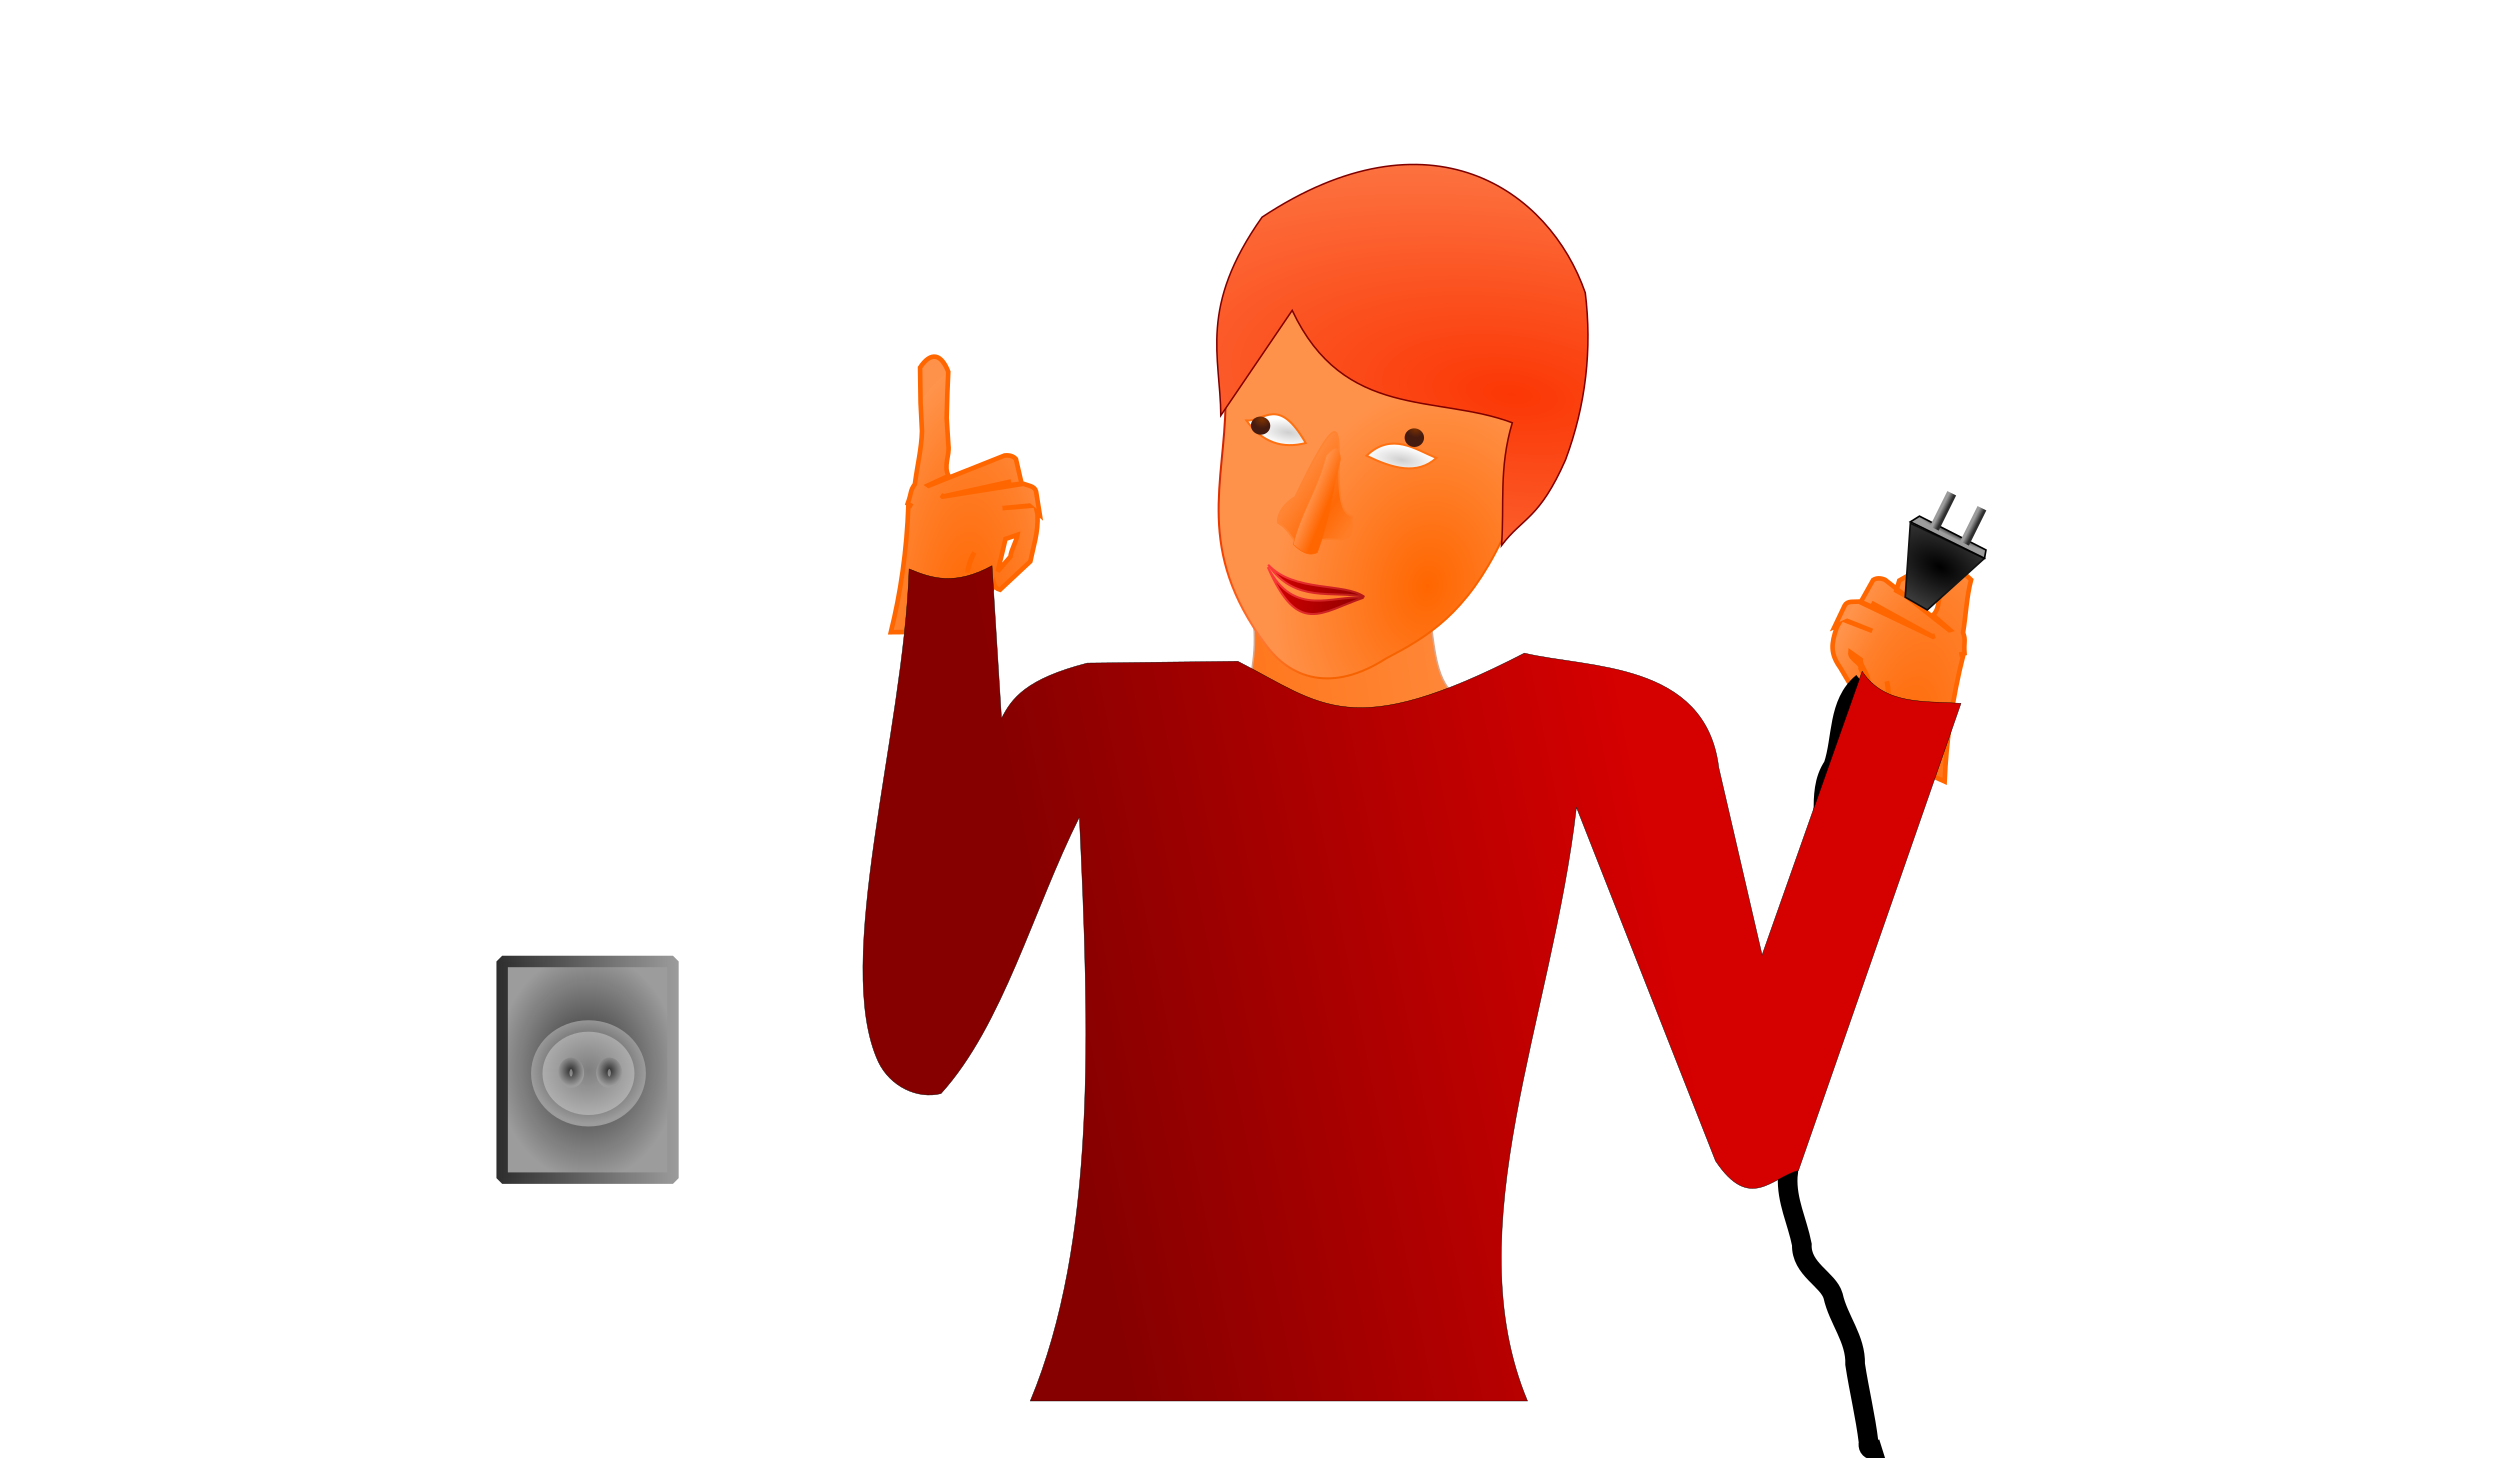 <?xml version="1.0" encoding="UTF-8" standalone="no"?>
<!-- Created with Inkscape (http://www.inkscape.org/) -->

<svg
   xmlns:dc="http://purl.org/dc/elements/1.1/"
   xmlns:cc="http://creativecommons.org/ns#"
   xmlns:rdf="http://www.w3.org/1999/02/22-rdf-syntax-ns#"
   xmlns:svg="http://www.w3.org/2000/svg"
   xmlns="http://www.w3.org/2000/svg"
   xmlns:xlink="http://www.w3.org/1999/xlink"
   xmlns:sodipodi="http://sodipodi.sourceforge.net/DTD/sodipodi-0.dtd"
   xmlns:inkscape="http://www.inkscape.org/namespaces/inkscape"
   width="360mm"
   height="210mm"
   viewBox="0 0 360 210"
   version="1.1"
   id="svg1597"
   sodipodi:docname="pametna.svg"
   inkscape:version="0.92.4 5da689c313, 2019-01-14">
  <defs
     id="defs1591">
    <linearGradient
       inkscape:collect="always"
       id="linearGradient9798">
      <stop
         style="stop-color:#ff6600;stop-opacity:1;"
         offset="0"
         id="stop9794" />
      <stop
         style="stop-color:#ff924a;stop-opacity:1"
         offset="1"
         id="stop9796" />
    </linearGradient>
    <linearGradient
       id="linearGradient2046"
       inkscape:collect="always">
      <stop
         id="stop2042"
         offset="0"
         style="stop-color:#ff6600;stop-opacity:0" />
      <stop
         id="stop2044"
         offset="1"
         style="stop-color:#ff924a;stop-opacity:1" />
    </linearGradient>
    <radialGradient
       inkscape:collect="always"
       xlink:href="#linearGradient9798"
       id="radialGradient4475"
       cx="40.243"
       cy="85.189"
       fx="40.243"
       fy="85.189"
       r="1.208"
       gradientTransform="matrix(1,0,0,1.368,0,-31.317)"
       gradientUnits="userSpaceOnUse" />
    <radialGradient
       inkscape:collect="always"
       xlink:href="#linearGradient2046"
       id="radialGradient4483"
       cx="40.443"
       cy="85.73"
       fx="40.443"
       fy="85.73"
       r="1.208"
       gradientTransform="matrix(1,3.5594839e-7,-4.1816285e-7,1.368,0.002,-31.322)"
       gradientUnits="userSpaceOnUse" />
    <radialGradient
       inkscape:collect="always"
       xlink:href="#linearGradient9798"
       id="radialGradient4491"
       cx="40.243"
       cy="85.189"
       fx="40.243"
       fy="85.189"
       r="1.208"
       gradientTransform="matrix(1,0,0,1.368,0,-31.317)"
       gradientUnits="userSpaceOnUse" />
    <radialGradient
       inkscape:collect="always"
       xlink:href="#linearGradient2046"
       id="radialGradient4499"
       cx="40.443"
       cy="85.73"
       fx="40.443"
       fy="85.73"
       r="1.208"
       gradientTransform="matrix(1,3.5594839e-7,-4.1816285e-7,1.368,0.002,-31.322)"
       gradientUnits="userSpaceOnUse" />
    <radialGradient
       inkscape:collect="always"
       xlink:href="#linearGradient9798"
       id="radialGradient4507"
       cx="40.243"
       cy="85.189"
       fx="40.243"
       fy="85.189"
       r="1.208"
       gradientTransform="matrix(1,0,0,1.368,0,-31.317)"
       gradientUnits="userSpaceOnUse" />
    <radialGradient
       inkscape:collect="always"
       xlink:href="#linearGradient2046"
       id="radialGradient4515"
       cx="40.443"
       cy="85.73"
       fx="40.443"
       fy="85.73"
       r="1.208"
       gradientTransform="matrix(1,3.5594839e-7,-4.1816285e-7,1.368,0.002,-31.322)"
       gradientUnits="userSpaceOnUse" />
    <radialGradient
       inkscape:collect="always"
       xlink:href="#linearGradient9798"
       id="radialGradient4523"
       cx="40.243"
       cy="85.189"
       fx="40.243"
       fy="85.189"
       r="1.208"
       gradientTransform="matrix(1,0,0,1.368,0,-31.317)"
       gradientUnits="userSpaceOnUse" />
    <radialGradient
       inkscape:collect="always"
       xlink:href="#linearGradient2046"
       id="radialGradient4531"
       cx="40.443"
       cy="85.73"
       fx="40.443"
       fy="85.73"
       r="1.208"
       gradientTransform="matrix(1,3.5594839e-7,-4.1816285e-7,1.368,0.002,-31.322)"
       gradientUnits="userSpaceOnUse" />
    <radialGradient
       inkscape:collect="always"
       xlink:href="#linearGradient9798"
       id="radialGradient4575"
       cx="40.092"
       cy="85.649"
       fx="40.092"
       fy="85.649"
       r="1.105"
       gradientTransform="matrix(1,0,0,1.397,2.5956289e-5,-33.913)"
       gradientUnits="userSpaceOnUse" />
    <radialGradient
       inkscape:collect="always"
       xlink:href="#linearGradient9798"
       id="radialGradient4583"
       cx="41.197"
       cy="85.649"
       fx="41.197"
       fy="85.649"
       r="1.105"
       gradientTransform="matrix(1,0,0,1.397,2.3627725e-4,-33.916)"
       gradientUnits="userSpaceOnUse" />
    <radialGradient
       inkscape:collect="always"
       xlink:href="#linearGradient9798"
       id="radialGradient4591"
       cx="40.092"
       cy="85.649"
       fx="40.092"
       fy="85.649"
       r="1.105"
       gradientTransform="matrix(1,0,0,1.397,2.5956289e-5,-33.913)"
       gradientUnits="userSpaceOnUse" />
    <radialGradient
       inkscape:collect="always"
       xlink:href="#linearGradient9798"
       id="radialGradient4599"
       cx="41.197"
       cy="85.649"
       fx="41.197"
       fy="85.649"
       r="1.105"
       gradientTransform="matrix(1,0,0,1.397,2.3627725e-4,-33.916)"
       gradientUnits="userSpaceOnUse" />
    <radialGradient
       inkscape:collect="always"
       xlink:href="#linearGradient9798"
       id="radialGradient4607"
       cx="40.092"
       cy="85.649"
       fx="40.092"
       fy="85.649"
       r="1.105"
       gradientTransform="matrix(1,0,0,1.397,2.5956289e-5,-33.913)"
       gradientUnits="userSpaceOnUse" />
    <radialGradient
       inkscape:collect="always"
       xlink:href="#linearGradient9798"
       id="radialGradient4615"
       cx="41.197"
       cy="85.649"
       fx="41.197"
       fy="85.649"
       r="1.105"
       gradientTransform="matrix(1,0,0,1.397,2.3627725e-4,-33.916)"
       gradientUnits="userSpaceOnUse" />
    <radialGradient
       inkscape:collect="always"
       xlink:href="#linearGradient9798"
       id="radialGradient4623"
       cx="40.092"
       cy="85.649"
       fx="40.092"
       fy="85.649"
       r="1.105"
       gradientTransform="matrix(1,0,0,1.397,2.5956289e-5,-33.913)"
       gradientUnits="userSpaceOnUse" />
    <radialGradient
       inkscape:collect="always"
       xlink:href="#linearGradient9798"
       id="radialGradient4631"
       cx="41.197"
       cy="85.649"
       fx="41.197"
       fy="85.649"
       r="1.105"
       gradientTransform="matrix(1,0,0,1.397,2.3627725e-4,-33.916)"
       gradientUnits="userSpaceOnUse" />
    <radialGradient
       inkscape:collect="always"
       xlink:href="#linearGradient1473"
       id="radialGradient1781"
       gradientUnits="userSpaceOnUse"
       gradientTransform="matrix(1.791,-0.463,1.197,4.629,7310.367,2775.933)"
       cx="-642.086"
       cy="-1223.026"
       fx="-642.086"
       fy="-1223.026"
       r="14.632" />
    <linearGradient
       inkscape:collect="always"
       id="linearGradient1473">
      <stop
         style="stop-color:#ff6600;stop-opacity:1;"
         offset="0"
         id="stop1467" />
      <stop
         id="stop1475"
         offset="0.671"
         style="stop-color:#ff7f2a;stop-opacity:1" />
      <stop
         id="stop1469"
         offset="1"
         style="stop-color:#ff944c;stop-opacity:1" />
      <stop
         style="stop-color:#ff924a;stop-opacity:1"
         offset="1"
         id="stop1471" />
    </linearGradient>
    <radialGradient
       inkscape:collect="always"
       xlink:href="#linearGradient1112"
       id="radialGradient1742"
       cx="4706.039"
       cy="-2729.862"
       fx="4706.039"
       fy="-2729.862"
       r="27.391"
       gradientTransform="matrix(1.116,-0.584,0.35,0.669,388.722,1932.711)"
       gradientUnits="userSpaceOnUse" />
    <linearGradient
       inkscape:collect="always"
       id="linearGradient1112">
      <stop
         style="stop-color:#000000;stop-opacity:1;"
         offset="0"
         id="stop1108" />
      <stop
         style="stop-color:#6c6c6c;stop-opacity:1"
         offset="1"
         id="stop1110" />
    </linearGradient>
    <radialGradient
       inkscape:collect="always"
       xlink:href="#linearGradient7278"
       id="radialGradient1734"
       cx="4706.039"
       cy="-2729.862"
       fx="4706.039"
       fy="-2729.862"
       r="27.391"
       gradientTransform="matrix(1.116,-0.584,0.35,0.669,388.722,1932.711)"
       gradientUnits="userSpaceOnUse" />
    <linearGradient
       inkscape:collect="always"
       id="linearGradient7278">
      <stop
         style="stop-color:#1a1a1a;stop-opacity:1;"
         offset="0"
         id="stop7274" />
      <stop
         style="stop-color:#000000;stop-opacity:1"
         offset="1"
         id="stop7276" />
    </linearGradient>
    <radialGradient
       inkscape:collect="always"
       xlink:href="#linearGradient9879"
       id="radialGradient1783"
       gradientUnits="userSpaceOnUse"
       gradientTransform="matrix(0.367,-0.186,0.024,0.047,3020.658,-1646.328)"
       cx="4706.336"
       cy="-2755.452"
       fx="4706.336"
       fy="-2755.452"
       r="27.67" />
    <linearGradient
       id="linearGradient9879"
       inkscape:collect="always">
      <stop
         id="stop9875"
         offset="0"
         style="stop-color:#2c2c2c;stop-opacity:0.992" />
      <stop
         id="stop9877"
         offset="1"
         style="stop-color:#9c9c9c;stop-opacity:1" />
    </linearGradient>
    <linearGradient
       inkscape:collect="always"
       xlink:href="#linearGradient9879"
       id="linearGradient1768"
       x1="4693.716"
       y1="-2766.611"
       x2="4697.155"
       y2="-2766.611"
       gradientUnits="userSpaceOnUse"
       gradientTransform="matrix(0.364,-0.184,0.221,0.437,3579.075,-578.785)" />
    <linearGradient
       inkscape:collect="always"
       xlink:href="#linearGradient9879"
       id="linearGradient1772"
       gradientUnits="userSpaceOnUse"
       gradientTransform="matrix(0.364,-0.184,0.221,0.437,3587.144,-582.774)"
       x1="4693.716"
       y1="-2766.611"
       x2="4697.155"
       y2="-2766.611" />
    <radialGradient
       inkscape:collect="always"
       xlink:href="#linearGradient9879"
       id="radialGradient1822"
       cx="-5046.714"
       cy="-2508.023"
       fx="-5046.714"
       fy="-2508.023"
       r="24.355"
       gradientTransform="matrix(1,0,0,1.247,0,618.68)"
       gradientUnits="userSpaceOnUse" />
    <linearGradient
       inkscape:collect="always"
       xlink:href="#linearGradient9879"
       id="linearGradient1807"
       x1="-5071.068"
       y1="-2508.023"
       x2="-5022.359"
       y2="-2508.023"
       gradientUnits="userSpaceOnUse" />
    <linearGradient
       inkscape:collect="always"
       xlink:href="#linearGradient9798"
       id="linearGradient1533"
       gradientUnits="userSpaceOnUse"
       x1="-1184.607"
       y1="-1355.743"
       x2="-838.808"
       y2="-1406.688"
       gradientTransform="matrix(0.1,0,0,0.1,1022.325,-1899.701)" />
    <radialGradient
       inkscape:collect="always"
       xlink:href="#linearGradient9798"
       id="radialGradient1535"
       gradientUnits="userSpaceOnUse"
       gradientTransform="matrix(-0.099,-0.016,-0.021,0.13,795.185,-1870.184)"
       cx="-1035.851"
       cy="-1469.891"
       fx="-1035.851"
       fy="-1469.891"
       r="99.709" />
    <linearGradient
       inkscape:collect="always"
       xlink:href="#linearGradient8857"
       id="linearGradient1537"
       gradientUnits="userSpaceOnUse"
       gradientTransform="matrix(-0.099,-0.016,-0.016,0.099,802.952,-1917.954)"
       x1="-1035.851"
       y1="-1455.714"
       x2="-912.509"
       y2="-1551.012" />
    <linearGradient
       id="linearGradient8857"
       inkscape:collect="always">
      <stop
         id="stop8853"
         offset="0"
         style="stop-color:#f66200;stop-opacity:1" />
      <stop
         style="stop-color:#ff7836;stop-opacity:1"
         offset="0.303"
         id="stop8863" />
      <stop
         style="stop-color:#fa4600;stop-opacity:1"
         offset="0.616"
         id="stop8861" />
      <stop
         id="stop8855"
         offset="1"
         style="stop-color:#d02100;stop-opacity:1" />
    </linearGradient>
    <radialGradient
       inkscape:collect="always"
       xlink:href="#linearGradient11755"
       id="radialGradient1885"
       gradientUnits="userSpaceOnUse"
       gradientTransform="matrix(-0.099,-0.016,-0.006,0.038,818.024,-2010.656)"
       cx="-1007.021"
       cy="-1534.548"
       fx="-1007.021"
       fy="-1534.548"
       r="22.936" />
    <linearGradient
       inkscape:collect="always"
       id="linearGradient11755">
      <stop
         style="stop-color:#cfcfcf;stop-opacity:1"
         offset="0"
         id="stop11751" />
      <stop
         style="stop-color:#ffffff;stop-opacity:1"
         offset="1"
         id="stop11753" />
    </linearGradient>
    <radialGradient
       inkscape:collect="always"
       xlink:href="#linearGradient11755"
       id="radialGradient1541"
       gradientUnits="userSpaceOnUse"
       gradientTransform="matrix(-0.099,-0.016,-0.007,0.041,817.334,-2006.412)"
       cx="-923.981"
       cy="-1536.724"
       fx="-923.981"
       fy="-1536.724"
       r="20.684" />
    <linearGradient
       inkscape:collect="always"
       xlink:href="#linearGradient1811"
       id="linearGradient1543"
       gradientUnits="userSpaceOnUse"
       gradientTransform="matrix(-0.099,-0.016,-0.016,0.099,803.031,-1918.444)"
       x1="-981.564"
       y1="-1475.181"
       x2="-933.711"
       y2="-1497.607" />
    <linearGradient
       id="linearGradient1811"
       inkscape:collect="always">
      <stop
         id="stop1807"
         offset="0"
         style="stop-color:#ff7d26;stop-opacity:1" />
      <stop
         style="stop-color:#ff6906;stop-opacity:1"
         offset="0.336"
         id="stop1813" />
      <stop
         id="stop1809"
         offset="1"
         style="stop-color:#ff924a;stop-opacity:1" />
    </linearGradient>
    <linearGradient
       inkscape:collect="always"
       xlink:href="#linearGradient1669"
       id="linearGradient1545"
       gradientUnits="userSpaceOnUse"
       gradientTransform="matrix(-0.099,-0.016,-0.016,0.099,803.031,-1918.444)"
       x1="-981.564"
       y1="-1475.181"
       x2="-862.34"
       y2="-1514.398" />
    <linearGradient
       id="linearGradient1669"
       inkscape:collect="always">
      <stop
         id="stop1665"
         offset="0"
         style="stop-color:#ff7d26;stop-opacity:1" />
      <stop
         id="stop1667"
         offset="1"
         style="stop-color:#ff924a;stop-opacity:1" />
    </linearGradient>
    <linearGradient
       inkscape:collect="always"
       xlink:href="#linearGradient9798"
       id="linearGradient1547"
       gradientUnits="userSpaceOnUse"
       x1="-962.332"
       y1="-1500.044"
       x2="-950.686"
       y2="-1503.103" />
    <linearGradient
       inkscape:collect="always"
       xlink:href="#linearGradient9798"
       id="linearGradient1549"
       gradientUnits="userSpaceOnUse"
       x1="-962.332"
       y1="-1500.044"
       x2="-942.549"
       y2="-1509.983" />
    <filter
       inkscape:collect="always"
       style="color-interpolation-filters:sRGB"
       id="filter1691"
       x="-0.07"
       width="1.141"
       y="-0.024"
       height="1.048">
      <feGaussianBlur
         inkscape:collect="always"
         stdDeviation="0.633"
         id="feGaussianBlur1693" />
    </filter>
    <linearGradient
       inkscape:collect="always"
       xlink:href="#linearGradient7197"
       id="linearGradient1551"
       gradientUnits="userSpaceOnUse"
       gradientTransform="matrix(-0.099,-0.016,-0.016,0.099,802.878,-1917.57)"
       x1="-1005.602"
       y1="-1443.062"
       x2="-931.935"
       y2="-1443.062" />
    <linearGradient
       inkscape:collect="always"
       id="linearGradient7197">
      <stop
         style="stop-color:#870000;stop-opacity:1"
         offset="0"
         id="stop7193" />
      <stop
         style="stop-color:#d50000;stop-opacity:1"
         offset="1"
         id="stop7195" />
    </linearGradient>
    <linearGradient
       inkscape:collect="always"
       xlink:href="#linearGradient9837"
       id="linearGradient1553"
       gradientUnits="userSpaceOnUse"
       gradientTransform="matrix(-0.099,-0.016,-0.016,0.099,802.878,-1917.57)"
       x1="-1005.829"
       y1="-1443.062"
       x2="-931.536"
       y2="-1443.062" />
    <linearGradient
       inkscape:collect="always"
       id="linearGradient9837">
      <stop
         style="stop-color:#a91212;stop-opacity:1"
         offset="0"
         id="stop9833" />
      <stop
         style="stop-color:#ff3939;stop-opacity:1"
         offset="1"
         id="stop9835" />
    </linearGradient>
    <linearGradient
       inkscape:collect="always"
       xlink:href="#linearGradient7197"
       id="linearGradient1555"
       gradientUnits="userSpaceOnUse"
       gradientTransform="matrix(-0.099,-0.016,-0.016,0.099,802.878,-1917.57)"
       x1="-1004.519"
       y1="-1436.323"
       x2="-932.412"
       y2="-1436.323" />
    <linearGradient
       inkscape:collect="always"
       xlink:href="#linearGradient9837"
       id="linearGradient1557"
       gradientUnits="userSpaceOnUse"
       gradientTransform="matrix(-0.099,-0.016,-0.016,0.099,802.878,-1917.57)"
       x1="-1004.865"
       y1="-1436.308"
       x2="-931.979"
       y2="-1436.308" />
    <radialGradient
       inkscape:collect="always"
       xlink:href="#linearGradient9781"
       id="radialGradient1887"
       gradientUnits="userSpaceOnUse"
       gradientTransform="matrix(-0.314,-0.041,-0.018,0.14,572.029,-1879.222)"
       cx="-1062.381"
       cy="-1581.646"
       fx="-1062.381"
       fy="-1581.646"
       r="121.079" />
    <linearGradient
       inkscape:collect="always"
       id="linearGradient9781">
      <stop
         style="stop-color:#fb3705;stop-opacity:1"
         offset="0"
         id="stop9777" />
      <stop
         style="stop-color:#fc7d4b;stop-opacity:1"
         offset="1"
         id="stop9779" />
    </linearGradient>
    <radialGradient
       inkscape:collect="always"
       xlink:href="#linearGradient1819"
       id="radialGradient1561"
       gradientUnits="userSpaceOnUse"
       gradientTransform="matrix(0.1,0,0,0.093,-484.577,-2033.544)"
       cx="-926.068"
       cy="-1533.179"
       fx="-926.068"
       fy="-1533.179"
       r="6.308" />
    <linearGradient
       inkscape:collect="always"
       id="linearGradient1819">
      <stop
         style="stop-color:#803300;stop-opacity:1;"
         offset="0"
         id="stop1815" />
      <stop
         style="stop-color:#451b10;stop-opacity:1"
         offset="1"
         id="stop1817" />
    </linearGradient>
    <radialGradient
       inkscape:collect="always"
       xlink:href="#linearGradient1819"
       id="radialGradient1563"
       gradientUnits="userSpaceOnUse"
       gradientTransform="matrix(0.1,0,0,0.096,-477.573,-2026.886)"
       cx="-1006.855"
       cy="-1532.16"
       fx="-1006.855"
       fy="-1532.16"
       r="6.308" />
    <radialGradient
       inkscape:collect="always"
       xlink:href="#linearGradient1473"
       id="radialGradient1889"
       gradientUnits="userSpaceOnUse"
       gradientTransform="matrix(0.449,0.014,-0.037,1.161,1139.597,-612.22)"
       cx="-637.454"
       cy="-1223.879"
       fx="-637.454"
       fy="-1223.879"
       r="14.632" />
    <linearGradient
       inkscape:collect="always"
       xlink:href="#linearGradient7197"
       id="linearGradient1891"
       gradientUnits="userSpaceOnUse"
       gradientTransform="matrix(0.378,0,0,0.378,3863.906,-7848.95)"
       x1="-1229.835"
       y1="-1328.966"
       x2="-838.808"
       y2="-1406.688" />
    <radialGradient
       inkscape:collect="always"
       xlink:href="#linearGradient9861"
       id="radialGradient1853"
       cx="-5047.315"
       cy="-2506.22"
       fx="-5047.315"
       fy="-2506.22"
       r="15.343"
       gradientTransform="matrix(1,0,0,0.922,0,-196.272)"
       gradientUnits="userSpaceOnUse" />
    <linearGradient
       inkscape:collect="always"
       id="linearGradient9861">
      <stop
         style="stop-color:#808080;stop-opacity:0.991"
         offset="0"
         id="stop9857" />
      <stop
         style="stop-color:#b8b8b8;stop-opacity:1"
         offset="1"
         id="stop9859" />
    </linearGradient>
    <radialGradient
       inkscape:collect="always"
       xlink:href="#linearGradient9879"
       id="radialGradient1840"
       cx="-5047.315"
       cy="-2506.22"
       fx="-5047.315"
       fy="-2506.22"
       r="15.343"
       gradientTransform="matrix(1,0,0,0.922,0,-196.272)"
       gradientUnits="userSpaceOnUse" />
    <radialGradient
       inkscape:collect="always"
       xlink:href="#linearGradient9861"
       id="radialGradient1851"
       cx="-5051.971"
       cy="-2506.37"
       fx="-5051.971"
       fy="-2506.37"
       r="3.477"
       gradientTransform="matrix(1,0,0,1.173,0,433.009)"
       gradientUnits="userSpaceOnUse" />
    <radialGradient
       inkscape:collect="always"
       xlink:href="#linearGradient9879"
       id="radialGradient1838"
       cx="-5051.971"
       cy="-2506.37"
       fx="-5051.971"
       fy="-2506.37"
       r="3.477"
       gradientTransform="matrix(1,0,0,1.173,0,433.009)"
       gradientUnits="userSpaceOnUse" />
    <radialGradient
       inkscape:collect="always"
       xlink:href="#linearGradient9861"
       id="radialGradient1848"
       cx="-5041.757"
       cy="-2506.37"
       fx="-5041.757"
       fy="-2506.37"
       r="3.477"
       gradientTransform="matrix(1,0,0,1.173,0,433.009)"
       gradientUnits="userSpaceOnUse" />
    <radialGradient
       inkscape:collect="always"
       xlink:href="#linearGradient9879"
       id="radialGradient1836"
       cx="-5041.757"
       cy="-2506.37"
       fx="-5041.757"
       fy="-2506.37"
       r="3.477"
       gradientTransform="matrix(1,0,0,1.173,0,433.009)"
       gradientUnits="userSpaceOnUse" />
  </defs>
  <sodipodi:namedview
     id="base"
     pagecolor="#ffffff"
     bordercolor="#666666"
     borderopacity="1.0"
     inkscape:pageopacity="0.0"
     inkscape:pageshadow="2"
     inkscape:zoom="0.24400592"
     inkscape:cx="338.30155"
     inkscape:cy="487.81237"
     inkscape:document-units="mm"
     inkscape:current-layer="layer1"
     showgrid="false"
     inkscape:snap-page="true"
     inkscape:window-width="1920"
     inkscape:window-height="1034"
     inkscape:window-x="0"
     inkscape:window-y="22"
     inkscape:window-maximized="0"
     inkscape:snap-global="true" />
  <g
     inkscape:label="Layer 1"
     inkscape:groupmode="layer"
     id="layer1"
     transform="translate(0,-87)">
    <g
       id="g1923"
       transform="matrix(2.217,0,0,2.226,-1902.193,4726.114)">
      <g
         transform="translate(22.118,-1.447)"
         id="g1883">
        <path
           transform="matrix(-0.243,0,0,0.243,2100.4,-1403.957)"
           sodipodi:nodetypes="ccccccccccccccccccccccccccccccccccccccccccccc"
           inkscape:connector-curvature="0"
           id="path1722"
           d="m 4689.776,-2641.408 c -4.004,-0.595 -8.993,-0.936 -12.878,2.926 1.194,4.504 1.339,8.946 2.149,14.095 -0.781,2.119 -0.168,2.318 -0.386,5.502 l 1.369,0.352 -1.102,-0.154 c 3.065,12.012 4.604,23.243 5.045,33.911 l 19.954,-8.931 c 0.24,-2.896 0.442,-10.028 0.422,-12.808 0.392,0.579 0.959,0.958 1.878,0.938 l 5.666,-9.534 c 2.641,-3.667 2.457,-6.237 0.892,-10.731 -0.06,-0.19 -0.14,-0.363 -0.237,-0.519 l 0.835,0.383 -2.721,-5.702 c -0.747,-1.262 -2.433,-0.86 -3.826,-0.977 l -19.734,9.351 c -0.159,-0.082 -0.317,-0.163 -0.478,-0.242 l 0.72,0.097 15.64,-8.588 0.403,0.795 2.983,-1.345 -3.286,-5.831 c -0.888,-0.553 -1.954,-0.562 -3.19,-0.05 l -17.198,13.415 c -0.056,-0.016 -0.111,-0.032 -0.167,-0.047 l 4.54,-3.951 c -2.098,-2.065 -1.242,-5.359 -2.32,-7.743 l 4.905,5.268 7.247,-4.059 -0.799,-2.675 -4.499,-2.549 z m 13.537,16.54 6.706,-2.654 0.093,0.043 z m 5.852,5.691 c 0.2,1.978 -3.087,2.861 -2.719,4.327 l -2.176,4.737 c -0.119,-3.642 2.229,-5.018 2.128,-7.118 z m -9.723,7.756 c -0.345,1.748 -0.459,3.758 -0.317,5.711 -0.268,-1.82 -0.309,-3.726 0.317,-5.711 z"
           style="fill:url(#radialGradient1781);fill-opacity:1;stroke:#ff6600;stroke-width:1.234;stroke-linecap:butt;stroke-linejoin:miter;stroke-miterlimit:4;stroke-dasharray:none;stroke-opacity:1" />
        <path
           transform="matrix(-0.243,0,0,0.243,2100.4,-1403.957)"
           inkscape:connector-curvature="0"
           id="path1726"
           d="m 4688.616,-2630.439 -15.271,-13.739 19.794,-9.333 1.373,19.669 z"
           style="fill:url(#radialGradient1742);fill-opacity:1;stroke:url(#radialGradient1734);stroke-width:0.447px;stroke-linecap:butt;stroke-linejoin:miter;stroke-opacity:1" />
        <path
           transform="matrix(-0.243,0,0,0.243,2100.4,-1403.957)"
           sodipodi:nodetypes="ccccc"
           inkscape:connector-curvature="0"
           id="path1744"
           d="m 4673.31,-2644.2 19.823,-9.697 -2.431,-1.512 -17.775,9.003 z"
           style="fill:url(#radialGradient1783);fill-opacity:1;stroke:#000000;stroke-width:0.447px;stroke-linecap:butt;stroke-linejoin:miter;stroke-opacity:1" />
        <path
           transform="matrix(-0.243,0,0,0.243,2100.4,-1403.957)"
           inkscape:connector-curvature="0"
           id="path1746"
           d="m 4678.666,-2648.148 -4.664,-9.37"
           style="fill:none;stroke:url(#linearGradient1768);stroke-width:2.625;stroke-linecap:butt;stroke-linejoin:miter;stroke-miterlimit:4;stroke-dasharray:none;stroke-opacity:1" />
        <path
           transform="matrix(-0.243,0,0,0.243,2100.4,-1403.957)"
           style="fill:none;stroke:url(#linearGradient1772);stroke-width:2.625;stroke-linecap:butt;stroke-linejoin:miter;stroke-miterlimit:4;stroke-dasharray:none;stroke-opacity:1"
           d="m 4686.735,-2652.137 -4.664,-9.37"
           id="path1770"
           inkscape:connector-curvature="0" />
        <path
           transform="matrix(-0.243,0,0,0.243,2100.4,-1403.957)"
           style="fill:none;stroke:#000000;stroke-width:5.25;stroke-linecap:butt;stroke-linejoin:miter;stroke-miterlimit:4;stroke-dasharray:none;stroke-opacity:1"
           d="m 4705.922,-2611.084 c 6.703,5.468 5.32,14.824 7.822,22.158 5.195,7.617 0.037,17.272 5.444,24.931 1.011,7.728 0.659,13.862 2.974,20.922 3.416,6.664 10.962,12.216 8.535,21.533 -0.58,8.259 1.586,16.96 -1.875,24.718 -1.984,5.676 -3.8,11.097 -2.913,17.195 0.361,6.431 -2.556,11.999 -3.769,18.13 0.244,6.604 -7.072,9.241 -8.354,13.667 -1.393,6.337 -6.104,11.47 -5.888,18.213 -1.06,6.941 -2.767,13.841 -3.603,20.794 0.505,2.457 -2.089,2.218 -3.632,1.732"
           id="path1787"
           inkscape:connector-curvature="0" />
        <rect
           style="opacity:1;fill:url(#radialGradient1822);fill-opacity:1;stroke:url(#linearGradient1807);stroke-width:3.05;stroke-linejoin:bevel;stroke-miterlimit:4;stroke-dasharray:none;stroke-opacity:1;paint-order:fill markers stroke"
           id="rect1789"
           width="45.659"
           height="57.675"
           x="-5069.543"
           y="-2536.86"
           transform="matrix(0.243,0,0,0.243,2100.4,-1403.957)" />
        <ellipse
           style="opacity:1;fill:#000000;fill-opacity:1;stroke:#800000;stroke-width:0.5;stroke-miterlimit:4;stroke-dasharray:none;stroke-opacity:1"
           id="ellipse1420"
           cx="-577.483"
           cy="-2175.637"
           rx="0.083"
           ry="0.124"
           transform="matrix(-0.987,-0.16,-0.16,0.987,0,0)" />
        <path
           style="fill:url(#linearGradient1533);fill-opacity:1;stroke:#dba78d;stroke-width:0.1;stroke-linecap:butt;stroke-linejoin:miter;stroke-miterlimit:4;stroke-dasharray:none;stroke-opacity:1"
           d="m 917.15,-2043.352 c 0.471,2.345 0.076,4.175 -0.379,5.98 l -1.929,1.023 -9.761,0.117 c -4.586,1.176 -5.118,2.671 -5.845,4.15 l 44.55,0.351 c -0.388,-2.348 -6.379,-3.417 -10.359,-5.143 l -2.864,-0.672 c -1.354,-0.8 -1.495,-3.07 -1.735,-4.775 z"
           id="path1422"
           inkscape:connector-curvature="0"
           sodipodi:nodetypes="cccccccccc" />
        <path
           style="fill:url(#radialGradient1535);fill-opacity:1;stroke:url(#linearGradient1537);stroke-width:0.132;stroke-linecap:butt;stroke-linejoin:miter;stroke-miterlimit:4;stroke-dasharray:none;stroke-opacity:1"
           d="m 933.446,-2047.703 2.141,-8.8 -17.659,-9.385 -2.442,9.373 c -0.042,5.107 -1.993,9.474 2.589,15.58 1.579,2.188 4.278,3.196 7.839,0.919 2.674,-1.388 5.234,-2.895 7.532,-7.687 z"
           id="path1425"
           inkscape:connector-curvature="0"
           sodipodi:nodetypes="ccccccc" />
        <path
           style="fill:url(#radialGradient1885);fill-opacity:1;stroke:#ff7011;stroke-width:0.132;stroke-linecap:butt;stroke-linejoin:miter;stroke-miterlimit:4;stroke-dasharray:none;stroke-opacity:1"
           d="m 929.182,-2052.985 c -1.345,-0.546 -2.905,-1.708 -4.536,-0.145 1.698,0.83 3.303,1.27 4.536,0.145 z"
           id="path1427"
           inkscape:connector-curvature="0"
           sodipodi:nodetypes="ccc" />
        <path
           style="fill:url(#radialGradient1541);fill-opacity:1;stroke:#ff7011;stroke-width:0.132;stroke-linecap:butt;stroke-linejoin:miter;stroke-miterlimit:4;stroke-dasharray:none;stroke-opacity:1"
           d="m 920.694,-2053.951 c -1.768,-3.075 -2.667,-1.405 -3.849,-1.455 1.045,1.438 2.35,1.837 3.849,1.455 z"
           id="path1429"
           inkscape:connector-curvature="0"
           sodipodi:nodetypes="ccc" />
        <path
           style="fill:url(#linearGradient1543);fill-opacity:1;stroke:url(#linearGradient1545);stroke-width:0.106;stroke-linecap:butt;stroke-linejoin:miter;stroke-miterlimit:4;stroke-dasharray:none;stroke-opacity:1"
           d="m 923.736,-2049.224 c -0.051,0.877 0.028,1.209 -0.371,1.423 -0.753,0.281 -1.32,-0.247 -2.323,0.451 l -0.981,-0.159 c -0.365,-0.477 -0.546,-0.905 -1.182,-1.288 -0.054,-0.641 0.492,-1.308 1.132,-1.681 4.818,-10.003 1.51,0.988 3.725,1.255 z"
           id="path1435"
           inkscape:connector-curvature="0"
           sodipodi:nodetypes="ccccccc" />
        <path
           style="fill:url(#linearGradient1547);fill-opacity:1;stroke:url(#linearGradient1549);stroke-width:0.4;stroke-linecap:butt;stroke-linejoin:miter;stroke-miterlimit:4;stroke-dasharray:none;stroke-opacity:1;filter:url(#filter1691)"
           d="m -965.81,-1526.902 c 1.765,19.983 1.041,37.314 5.226,55.914 5.216,3.31 10.77,0.887 16.37,-2.339 -1.246,-17.777 -9.732,-32.747 -12.106,-53.953 -4.6,-6.629 -7.095,-6.773 -9.49,0.378 z"
           id="path1437"
           inkscape:connector-curvature="0"
           sodipodi:nodetypes="ccccc"
           transform="matrix(-0.098,-0.016,-0.018,0.11,800.831,-1900.429)" />
        <path
           style="fill:url(#linearGradient1551);fill-opacity:1;stroke:url(#linearGradient1553);stroke-width:0.132;stroke-linecap:butt;stroke-linejoin:miter;stroke-miterlimit:4;stroke-dasharray:none;stroke-opacity:1"
           d="m 924.501,-2044.003 c -2.052,-0.427 -4.506,0.458 -6.242,-2.075 1.659,1.794 4.962,1.145 6.242,2.075 z"
           id="path1439"
           inkscape:connector-curvature="0"
           sodipodi:nodetypes="ccc" />
        <path
           style="fill:url(#linearGradient1555);fill-opacity:1;stroke:url(#linearGradient1557);stroke-width:0.132;stroke-linecap:butt;stroke-linejoin:miter;stroke-miterlimit:4;stroke-dasharray:none;stroke-opacity:1"
           d="m 924.445,-2043.946 c -2.772,0.944 -4.23,2.523 -6.212,-1.973 1.7,3.301 4.24,1.789 6.212,1.973 z"
           id="path1441"
           inkscape:connector-curvature="0"
           sodipodi:nodetypes="ccc" />
        <path
           style="fill:url(#radialGradient1887);fill-opacity:1;stroke:#800000;stroke-width:0.1;stroke-linecap:butt;stroke-linejoin:miter;stroke-miterlimit:4;stroke-dasharray:none;stroke-opacity:1"
           d="m 933.413,-2047.323 c 1.384,-1.833 2.445,-1.682 4.158,-5.542 1.334,-3.568 1.725,-7.171 1.283,-10.805 -2.343,-6.702 -10.119,-12.066 -20.995,-4.894 -4.135,5.82 -2.711,8.993 -2.678,12.829 l 4.635,-6.797 c 3.361,7.109 9.397,5.429 14.296,7.27 -0.886,2.936 -0.501,5.311 -0.699,7.939 z"
           id="path1443"
           inkscape:connector-curvature="0"
           sodipodi:nodetypes="cccccccc" />
        <ellipse
           style="opacity:1;fill:url(#radialGradient1561);fill-opacity:1;stroke:none;stroke-width:0.02;stroke-miterlimit:4;stroke-dasharray:none;stroke-opacity:1"
           id="ellipse1445"
           cx="-577.154"
           cy="-2175.706"
           rx="0.631"
           ry="0.585"
           transform="matrix(-0.987,-0.16,-0.16,0.987,0,0)" />
        <ellipse
           ry="0.603"
           rx="0.631"
           cy="-2173.339"
           cx="-578.262"
           id="ellipse1447"
           style="opacity:1;fill:url(#radialGradient1563);fill-opacity:1;stroke:none;stroke-width:0.02;stroke-miterlimit:4;stroke-dasharray:none;stroke-opacity:1"
           transform="matrix(-0.988,-0.157,-0.164,0.987,0,0)" />
        <path
           sodipodi:nodetypes="ccccccccccccccccccccccccccccccccccccccccccccc"
           inkscape:connector-curvature="0"
           id="path1451"
           d="m 895.679,-2056.551 0.092,1.83 c -0.03,1.132 -0.3,2.177 -0.463,3.433 -0.327,0.441 -0.198,0.529 -0.466,1.256 l 0.295,0.176 -0.246,-0.111 c -0.107,3.01 -0.516,5.734 -1.142,8.252 l 4.605,-0.038 c 0.254,-0.659 1.922,-2.404 2.107,-3.053 0.052,0.162 0.158,0.289 0.374,0.347 l 1.973,-1.835 c 0.199,-0.978 0.524,-1.87 0.467,-3.025 -8.9e-4,-0.049 -0.008,-0.094 -0.019,-0.137 l 0.168,0.146 -0.245,-1.516 c -0.088,-0.345 -0.509,-0.367 -0.825,-0.489 l -5.241,0.831 c -0.032,-0.03 -0.063,-0.06 -0.095,-0.089 l 0.161,0.072 4.234,-0.933 0.04,0.213 0.788,-0.11 -0.368,-1.584 c -0.169,-0.19 -0.417,-0.265 -0.74,-0.23 l -4.927,1.952 c -0.012,-0.01 -0.024,-0.015 -0.036,-0.023 l 1.329,-0.611 c -0.348,-0.625 0.077,-1.334 -0.012,-1.964 l -0.114,-1.782 0.046,-1.619 0.059,-1.371 c -0.443,-1.147 -1.117,-1.347 -1.833,-0.271 z m 5.32,6.81 1.745,-0.16 0.019,0.016 z m 0.975,1.727 c -0.089,0.475 -0.441,1.04 -0.455,1.407 l -0.831,0.956 c 0.221,-0.857 0.388,-1.601 0.508,-2.098 z m -2.797,1.143 c -0.2,0.384 -0.364,0.845 -0.464,1.31 0.062,-0.443 0.183,-0.89 0.464,-1.31 z"
           style="fill:url(#radialGradient1889);fill-opacity:1;stroke:#ff6600;stroke-width:0.3;stroke-linecap:butt;stroke-linejoin:miter;stroke-miterlimit:4;stroke-dasharray:none;stroke-opacity:1" />
        <path
           style="fill:url(#linearGradient1891);fill-opacity:1;stroke:#000000;stroke-width:0.1px;stroke-linecap:butt;stroke-linejoin:miter;stroke-opacity:1"
           d="m 3397.428,-8388.738 c -9.111,4.94 -14.816,3.068 -20.312,0.781 -1.332,40.21 -18.848,96.111 -7.544,120.36 2.891,5.986 9.559,9.169 15.349,7.726 15.194,-16.67 22.617,-44.996 33.925,-67.495 2.441,51.981 4.266,103.534 -12.042,142.534 h 121.875 c -17.684,-42.125 6.133,-93.652 11.995,-144.933 l 34.099,86.34 c 8.456,12.58 13.875,3.894 20.312,2.344 l 39.844,-114.062 c -8.984,-0.6 -18.739,0.496 -24.219,-7.812 l -24.534,69.239 -10.614,-45.713 c -3.177,-26.041 -32.212,-24.265 -47.643,-27.971 -42.611,21.897 -49.522,12.55 -70.246,1.986 l -36.891,0.443 c -15.088,3.871 -18.564,8.651 -21.023,13.512 z"
           transform="matrix(0.265,0,0,0.265,0,177)"
           id="path1449"
           inkscape:connector-curvature="0"
           sodipodi:nodetypes="ccccccccccccccccccc" />
      </g>
      <g
         transform="matrix(-0.243,0,0,0.243,2122.724,-1405.611)"
         id="g1779">
        <ellipse
           ry="12.616"
           rx="13.818"
           transform="scale(-1,1)"
           cy="-2506.22"
           cx="-5047.315"
           id="path1791"
           style="opacity:1;fill:url(#radialGradient1853);fill-opacity:1;stroke:url(#radialGradient1840);stroke-width:3.05;stroke-linejoin:bevel;stroke-miterlimit:4;stroke-dasharray:none;stroke-opacity:1;paint-order:fill markers stroke" />
        <ellipse
           ry="2.553"
           rx="1.953"
           transform="scale(-1,1)"
           cy="-2506.37"
           cx="-5051.971"
           id="path1793"
           style="opacity:1;fill:url(#radialGradient1851);fill-opacity:1;stroke:url(#radialGradient1838);stroke-width:3.05;stroke-linejoin:bevel;stroke-miterlimit:4;stroke-dasharray:none;stroke-opacity:1;paint-order:fill markers stroke" />
        <ellipse
           style="opacity:1;fill:url(#radialGradient1848);fill-opacity:1;stroke:url(#radialGradient1836);stroke-width:3.05;stroke-linejoin:bevel;stroke-miterlimit:4;stroke-dasharray:none;stroke-opacity:1;paint-order:fill markers stroke"
           id="ellipse1795"
           cx="-5041.757"
           cy="-2506.37"
           transform="scale(-1,1)"
           rx="1.953"
           ry="2.553" />
      </g>
    </g>
  </g>
</svg>
